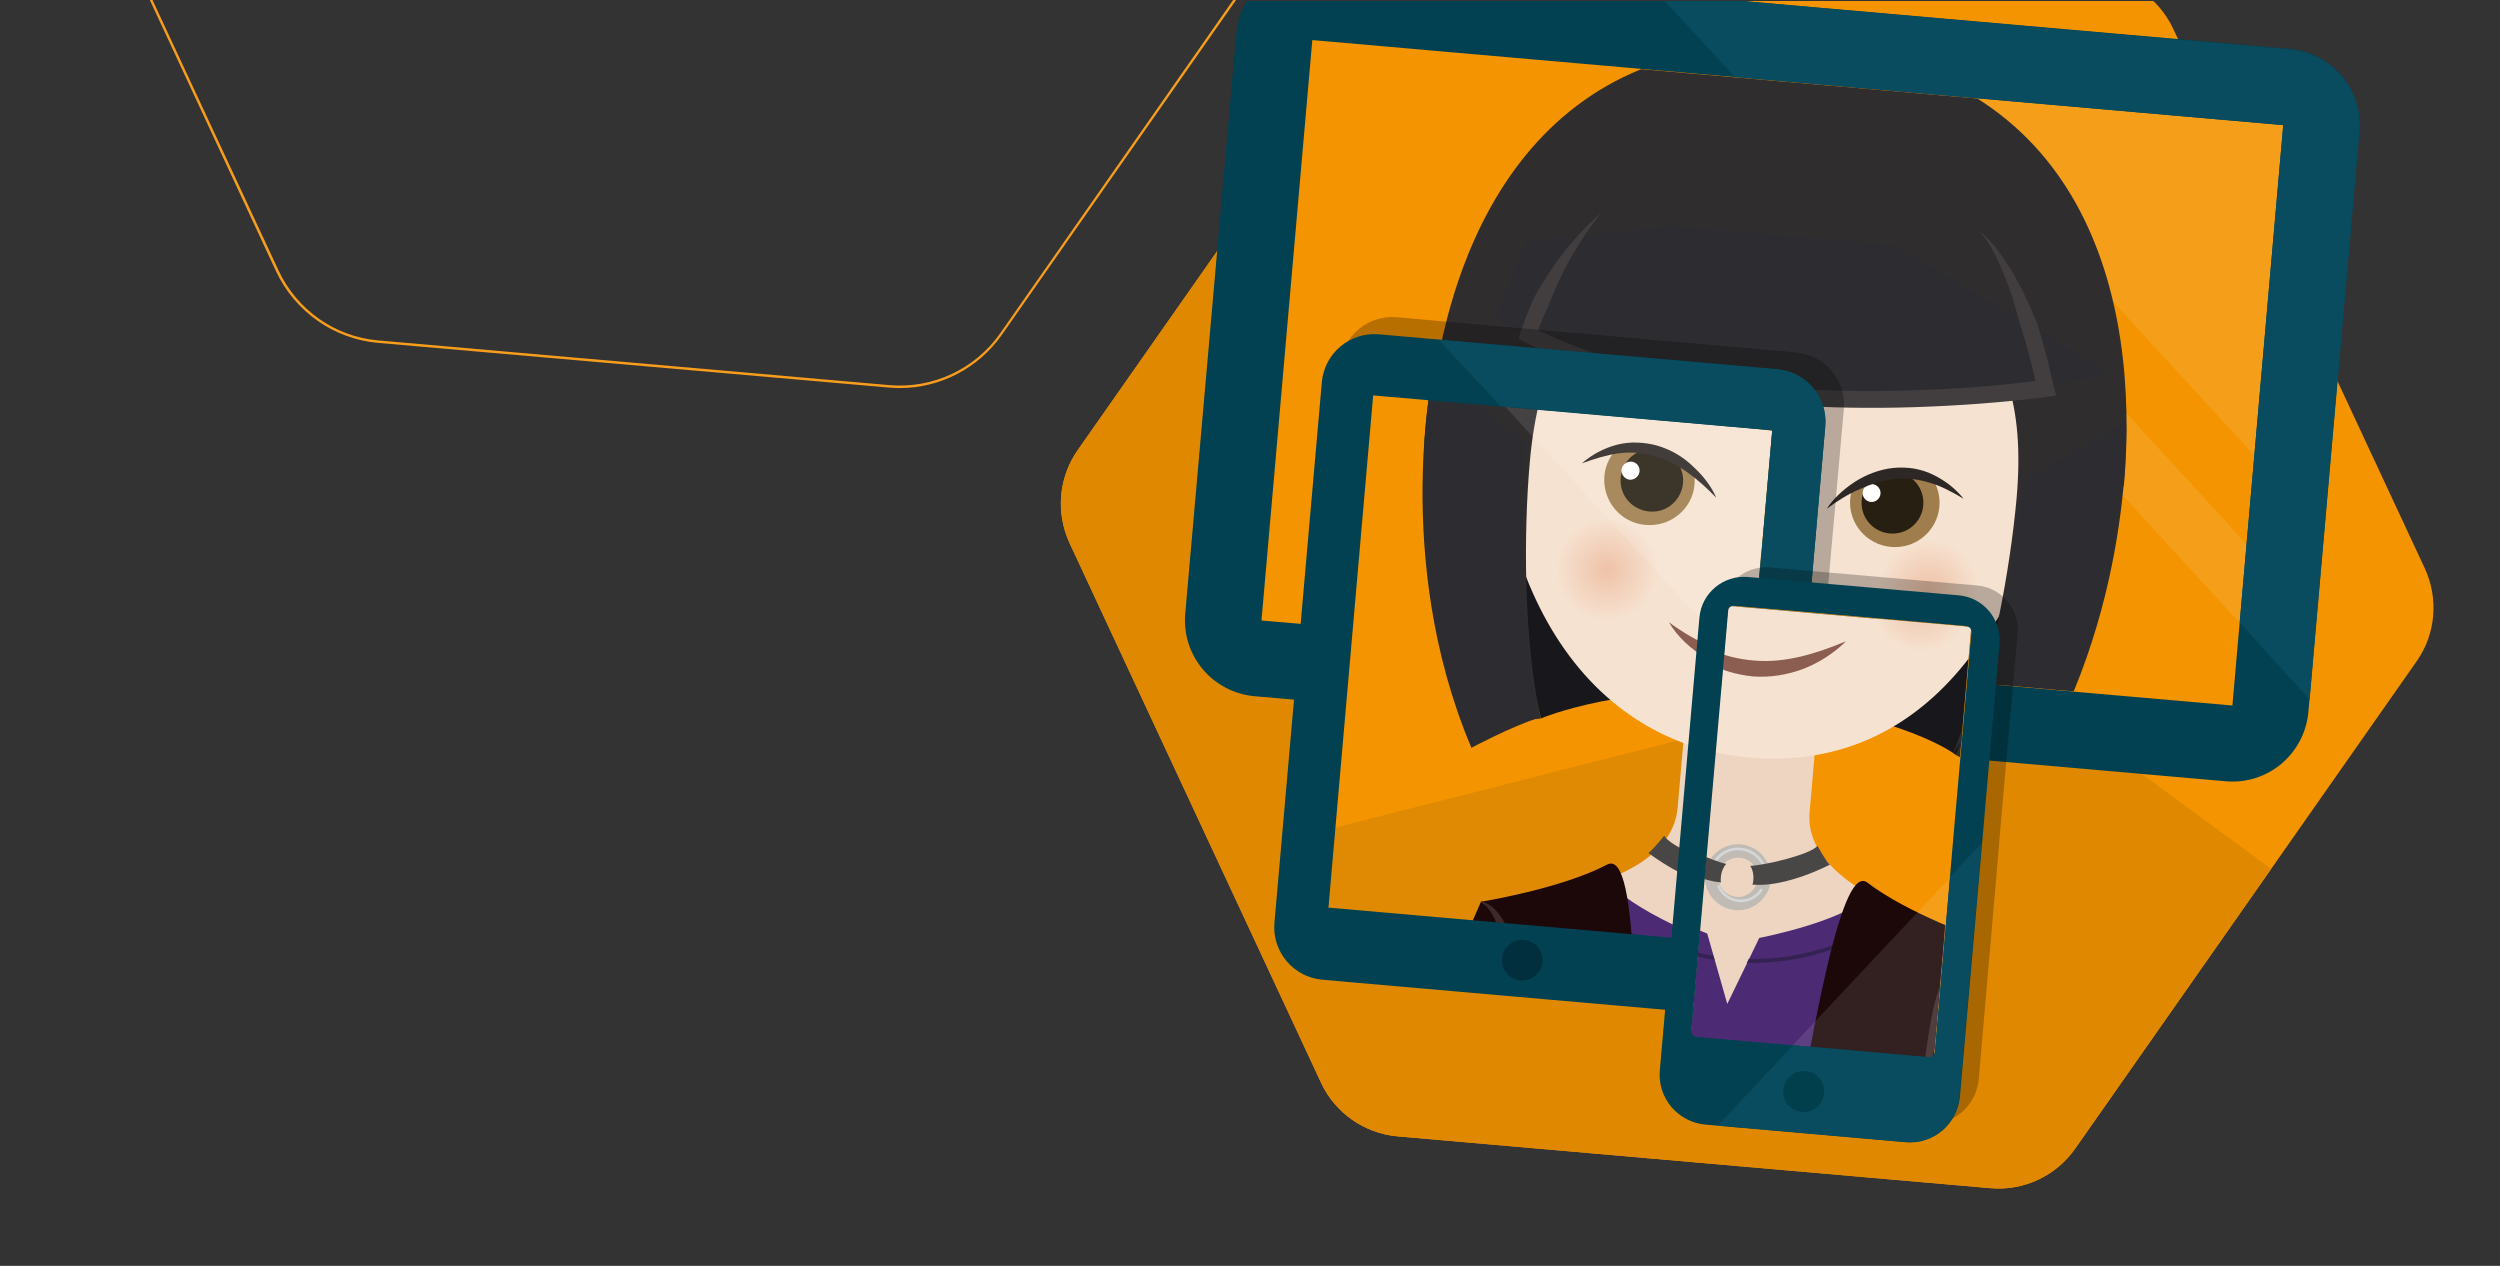 <svg xmlns="http://www.w3.org/2000/svg" xmlns:xlink="http://www.w3.org/1999/xlink" xml:space="preserve" id="Layer_1" x="0" y="0" style="enable-background:new 0 0 1023 518" version="1.1" viewBox="0 0 1023 518"><rect x="0" y="0" width="1023" height="518" fill="#333333" stroke="none"/><style>.st2{fill:#f49400}.st4{opacity:.1;fill:#fff;enable-background:new}.st5{fill:#014151}.st6{fill:#094c5f}.st13{fill:#342253}.st21{fill:#1d0809}.st22{fill:#3d2929}.st26{fill:#c0bbb5}.st33{fill:#8b5e51}.st34{fill:#a07d4c}.st35{fill:#271f12}.st36{fill:#fff}.st37{fill:#f6e2d0}.st38{fill:#2d2825}.st39{opacity:.25;enable-background:new}</style><defs><path id="SVGID_1_" d="M0 .4h1023V518H0z"/></defs><clipPath id="SVGID_00000015315740643977000560000012300793184486310811_"><use xlink:href="#SVGID_1_" style="overflow:visible"/></clipPath><g style="clip-path:url(#SVGID_00000015315740643977000560000012300793184486310811_)"><path d="m504.6 0-95.4 136.5C399 151 381.7 159.1 364 157.6l-209.2-18.3c-17.7-1.5-33.3-12.5-40.8-28.6L62.4 0h-1.1L113 111.1c7.7 16.4 23.6 27.6 41.6 29.2l209.2 18.3c1.5.1 2.9.2 4.4.2 16.5 0 32.1-8.1 41.7-21.7L505.8 0h-1.2z" style="fill:#f99d1c"/><path d="M858-10.2 615.4-31.4c-13.6-1.2-26.8 5-34.6 16.1L441 184.2c-7.8 11.1-9.1 25.6-3.3 38.1l102.9 220.8c5.7 12.3 17.7 20.7 31.3 21.9l242.6 21.2c13.6 1.2 26.8-5 34.6-16.1l139.8-199.5c7.8-11.1 9.1-25.6 3.3-38.1L889.3 11.8C883.5-.6 871.5-9 858-10.2z" class="st2"/><defs><path id="SVGID_00000171690547722962371930000016086258420885845153_" d="M858-10.2 615.4-31.4c-13.6-1.2-26.8 5-34.6 16.1L441 184.2c-7.8 11.1-9.1 25.6-3.3 38.1l102.9 220.8c5.7 12.3 17.7 20.7 31.3 21.9l242.6 21.2c13.6 1.2 26.8-5 34.6-16.1l139.8-199.5c7.8-11.1 9.1-25.6 3.3-38.1L889.3 11.8C883.5-.6 871.5-9 858-10.2z"/></defs><clipPath id="SVGID_00000075146229859569701340000007843327007439590540_"><use xlink:href="#SVGID_00000171690547722962371930000016086258420885845153_" style="overflow:visible"/></clipPath><path d="m861.9 474.5 67.4-119-400.5-294-94.7 111.7c-10.6 15-6.8 44.8.9 61.4l98.1 217.8c7.7 16.6 29.5 23.7 47.8 25.4l231.6 20.3c18.3 1.4 39-8.6 49.4-23.6z" style="clip-path:url(#SVGID_00000075146229859569701340000007843327007439590540_);fill:#e08900"/><path d="m499.516 273.112 23.658-270.07 433.547 37.98-23.66 270.07z" class="st2"/><path d="m933.5 198.4 6.4-153.5-165.8-20zM736.6 23.7l23-.6-27.5-3.3-30.7.9 229 249.3 1.5-33.6z" class="st4"/><path d="m934.3 51.2-20.8 237.5-397.3-34.8L537 16.4l397.3 34.8M937 20 539.7-14.8c-17.2-1.5-32.3 11.2-33.8 28.5L485 251.1c-1.5 17.2 11.2 32.3 28.5 33.8l397.3 34.8c17.2 1.5 32.3-11.2 33.8-28.5l20.8-237.5c1.6-17-11.1-32.2-28.4-33.7zM774.7 381.4s-40.2-20.6-36.8-59.8l-54.4-4.8c-3.5 39.3-46.7 52.6-46.7 52.6l-1.3 14.6 138 12.2 1.2-14.8z" class="st5"/><path d="m709.9 31.5 224.4 19.7-17.8 203.5 28.6 31.6L965.5 54c1.5-17.2-11.2-32.3-28.5-33.8L678.4-2.6l31.5 34.1zM634.426 383.469l1.187-13.549 139.468 12.218-1.187 13.548z" class="st6"/><defs><path id="SVGID_00000076563274124624380040000005608109175964686006_" d="M606-47.2h238.3V352H606z" transform="matrix(.087 -.996 .996 .087 510.05 861.536)"/></defs><clipPath id="SVGID_00000158741988833938859660000017928152548908399033_"><use xlink:href="#SVGID_00000076563274124624380040000005608109175964686006_" style="overflow:visible"/></clipPath><path d="M718.3 281.1c-50.7-6.1-86.8 9.2-86.8 9.2l-13-53.3-2.2-31.9L835 245.8l-31.2 59.8c.1-.2-20.6-16.6-85.5-24.5z" style="clip-path:url(#SVGID_00000158741988833938859660000017928152548908399033_);fill:#18181c"/><defs><path id="SVGID_00000132808426991085911710000002470180579565407628_" d="M606-47.2h238.3V352H606z" transform="matrix(.087 -.996 .996 .087 510.05 861.536)"/></defs><clipPath id="SVGID_00000121239462923569317230000004509161244783168911_"><use xlink:href="#SVGID_00000132808426991085911710000002470180579565407628_" style="overflow:visible"/></clipPath><path d="M805.9 387.3s-1.4-3.9-24.8-14.4c-23.4-10.6-40.2-23.7-38.6-41.7 1.6-18.1 4.1-47.5 4.1-47.5l-55.5-4.9s-2.5 29.5-4.1 47.5c-1.6 18.1-20.5 28.1-45.3 34.4-24.9 6.3-26.9 9.9-26.9 9.9l13.3 70.1 152.7 13.4 67 82.9-41.9-149.7z" style="clip-path:url(#SVGID_00000121239462923569317230000004509161244783168911_);fill:#eed5c1"/><defs><path id="SVGID_00000147187242267231991200000004701256467413573289_" d="M606-47.2h238.3V352H606z" transform="matrix(.087 -.996 .996 .087 510.05 861.536)"/></defs><clipPath id="SVGID_00000148639466791872513560000000986974654746241450_"><use xlink:href="#SVGID_00000147187242267231991200000004701256467413573289_" style="overflow:visible"/></clipPath><path d="M846.7 156.4c-7.7 88-53.2 156.8-129.1 150.1s-111.7-83.3-104-171.3S665.5 42 741.5 48.6c75.8 6.7 112.9 19.8 105.2 107.8z" style="clip-path:url(#SVGID_00000148639466791872513560000000986974654746241450_);fill:#f6e2d0"/><defs><path id="SVGID_00000035489062135000469710000018241310075940865713_" d="M606-47.2h238.3V352H606z" transform="matrix(.087 -.996 .996 .087 510.05 861.536)"/></defs><clipPath id="SVGID_00000144319051175877902530000013579154028617664396_"><use xlink:href="#SVGID_00000035489062135000469710000018241310075940865713_" style="overflow:visible"/></clipPath><defs><path id="SVGID_00000145774593648157393760000011652473908822919070_" d="M606-47.2h238.3V352H606z" transform="matrix(.087 -.996 .996 .087 510.05 861.536)"/></defs><clipPath id="SVGID_00000018952879833153751430000016422351952792024508_"><use xlink:href="#SVGID_00000145774593648157393760000011652473908822919070_" style="overflow:visible"/></clipPath><path d="M807.5 385.4c-9-6.1-38.8-23-38.8-23-7.2 12-47.2 19.8-47.2 19.8l-13.4 27.6-8.4-29.5s-38.2-14.6-43.1-27.7c0 0-32.2 11.4-42.3 15.9-6.3 2.8-51 101.8-51 101.8l31.9 23 31.5-52.8 8.8 77.8 58.2 5.1 2.6.2h.3l1.3.1 1.3.1h.3l2.6.2 58.2 5.1 22.1-75.1 21.9 57.4 35.4-17.2c.5.4-26.3-104.9-32.2-108.8z" style="clip-path:url(#SVGID_00000018952879833153751430000016422351952792024508_);fill:#4d2b74"/><defs><path id="SVGID_00000173147714931249515350000009520201696023815351_" d="M606-47.2h238.3V352H606z" transform="matrix(.087 -.996 .996 .087 510.05 861.536)"/></defs><clipPath id="SVGID_00000098197810720655395830000005905592707257306263_"><use xlink:href="#SVGID_00000173147714931249515350000009520201696023815351_" style="overflow:visible"/></clipPath><g style="clip-path:url(#SVGID_00000098197810720655395830000005905592707257306263_)"><path d="m702.7 391.3-.5-1.8c-24-4-44.6-16-57.9-32.6-.6.2-1.1.4-1.6.6 13.8 17.3 35.1 29.9 60 33.8zM781.4 369.7c-.6-.3-1-.6-1.5-.8-15.9 14-38.3 22.3-62.6 22.1l-.8 1.6c25.3.4 48.4-8.3 64.9-22.9z" class="st13"/></g><defs><path id="SVGID_00000116937512073182209970000017847104279587625136_" d="M606-47.2h238.3V352H606z" transform="matrix(.087 -.996 .996 .087 510.05 861.536)"/></defs><clipPath id="SVGID_00000120520868093166917360000006653309451769291150_"><use xlink:href="#SVGID_00000116937512073182209970000017847104279587625136_" style="overflow:visible"/></clipPath><radialGradient id="SVGID_00000008145730804830549560000010340042183478436504_" cx="800.342" cy="80.225" r="20.678" gradientTransform="matrix(.996 .087 .087 -.996 -14.903 251.873)" gradientUnits="userSpaceOnUse"><stop offset="0" style="stop-color:#efc2a8"/><stop offset="1" style="stop-color:#f6e2d0"/></radialGradient><path d="M810 243.6c-1 11.3-11 19.8-22.4 18.8-11.3-1-19.8-11-18.8-22.4s11-19.8 22.4-18.8c11.3 1 19.7 11.1 18.8 22.4z" style="clip-path:url(#SVGID_00000120520868093166917360000006653309451769291150_);fill:url(#SVGID_00000008145730804830549560000010340042183478436504_)"/><defs><path id="SVGID_00000049191226717623459740000013702759101926822334_" d="M606-47.2h238.3V352H606z" transform="matrix(.087 -.996 .996 .087 510.05 861.536)"/></defs><clipPath id="SVGID_00000085214226227475328310000012426415480302148542_"><use xlink:href="#SVGID_00000049191226717623459740000013702759101926822334_" style="overflow:visible"/></clipPath><radialGradient id="SVGID_00000106106796585718931800000001607779893629288127_" cx="668.443" cy="80.214" r="20.7" gradientTransform="matrix(.996 .087 .087 -.996 -14.903 251.873)" gradientUnits="userSpaceOnUse"><stop offset="0" style="stop-color:#efc2a8"/><stop offset="1" style="stop-color:#f6e2d0"/></radialGradient><path d="M678.6 232.1c-1 11.3-11 19.8-22.4 18.8-11.3-1-19.8-11-18.8-22.4s11-19.8 22.4-18.8 19.9 11 18.8 22.4z" style="clip-path:url(#SVGID_00000085214226227475328310000012426415480302148542_);fill:url(#SVGID_00000106106796585718931800000001607779893629288127_)"/><defs><path id="SVGID_00000174579797758702874180000013473870332144729477_" d="M606-47.2h238.3V352H606z" transform="matrix(.087 -.996 .996 .087 510.05 861.536)"/></defs><clipPath id="SVGID_00000042728093001469561820000001147331149084167301_"><use xlink:href="#SVGID_00000174579797758702874180000013473870332144729477_" style="overflow:visible"/></clipPath><path d="M869.1 198.6c6.9-78.4-16.9-169.7-127.5-179.3S591.7 95.4 584.8 173.7c-3.9 44.6 12.9 122.6 46.8 116.8-7.2-31.9-7-76.1-4.5-104 6.9-78.4 51.8-82 106.6-77.2s98.4 16.2 91.5 94.5c-2.5 27.7-10 71.4-22.5 101.6" style="clip-path:url(#SVGID_00000042728093001469561820000001147331149084167301_);fill:#302d2e"/><defs><path id="SVGID_00000104690524168499545920000011412124228698436531_" d="M606-47.2h238.3V352H606z" transform="matrix(.087 -.996 .996 .087 510.05 861.536)"/></defs><clipPath id="SVGID_00000097478433488065312320000007555051414529996937_"><use xlink:href="#SVGID_00000104690524168499545920000011412124228698436531_" style="overflow:visible"/></clipPath><path d="M611.8 130.5s42.1 27.2 115.2 33.6 136.5-11.6 136.5-11.6l-88.2-52.2-91-8-60.3 6.6" style="clip-path:url(#SVGID_00000097478433488065312320000007555051414529996937_);fill:#2d2d31"/><defs><path id="SVGID_00000006669264677283652320000012953904575029830322_" d="M606-47.2h238.3V352H606z" transform="matrix(.087 -.996 .996 .087 510.05 861.536)"/></defs><clipPath id="SVGID_00000177467924946108616930000018303098056861173406_"><use xlink:href="#SVGID_00000006669264677283652320000012953904575029830322_" style="overflow:visible"/></clipPath><path d="M588.2 147.5s-17.4 77.8 15.2 154.7c0 0 16.1-8.6 26.9-12 0 0-9.5-52.5-4.3-110.8l-37.8-31.9z" style="clip-path:url(#SVGID_00000177467924946108616930000018303098056861173406_);fill:#2d2d31"/><defs><path id="SVGID_00000122705695870947337760000013221406371964743567_" d="M606-47.2h238.3V352H606z" transform="matrix(.087 -.996 .996 .087 510.05 861.536)"/></defs><clipPath id="SVGID_00000067194778715402462750000004324097375189691825_"><use xlink:href="#SVGID_00000122705695870947337760000013221406371964743567_" style="overflow:visible"/></clipPath><path d="M870 172.2s3.6 79.6-41.8 149.7c0 0-14.4-11.2-24.4-16.4 0 0 18.5-49.9 23.6-108.4l42.6-24.9z" style="clip-path:url(#SVGID_00000067194778715402462750000004324097375189691825_);fill:#2d2d31"/><defs><path id="SVGID_00000170993185529691111120000007653972136350003130_" d="M606-47.2h238.3V352H606z" transform="matrix(.087 -.996 .996 .087 510.05 861.536)"/></defs><clipPath id="SVGID_00000005247525344445730440000010720377524175278012_"><use xlink:href="#SVGID_00000170993185529691111120000007653972136350003130_" style="overflow:visible"/></clipPath><g style="clip-path:url(#SVGID_00000005247525344445730440000010720377524175278012_)"><path d="M669.1 521.3c2.5-122 .6-177.7-10.7-171.8-18.7 9.8-51.1 15.1-51.1 15.1l-63.1 145.8 43.4 3.8 29.5-54.8 7 58 45 3.9z" class="st21"/><path d="M616.7 459.3c.8-8.2 1.5-16.4 1.8-24.6.4-8.2.6-16.4.3-24.6-.2-4.1-.4-8.2-.8-12.2-.5-4.1-.8-8-1.5-12.1-.3-2-.7-4-1-5.8-.5-2-.9-3.9-1.6-5.7-1.3-3.7-3.2-7.3-6.6-9.5l.2-.4c2.1.6 4 1.8 5.5 3.4s2.8 3.4 3.8 5.3c2.1 3.9 3.3 8 4.2 12.1 1.8 8.3 1.6 16.7 1.5 25-.2 8.3-.8 16.6-1.7 24.8-.9 8.2-2.1 16.4-3.6 24.5l-.5-.2z" class="st22"/></g><defs><path id="SVGID_00000170251571234859433490000014669271489890192014_" d="M606-47.2h238.3V352H606z" transform="matrix(.087 -.996 .996 .087 510.05 861.536)"/></defs><clipPath id="SVGID_00000049223778058945660310000009021178215413472681_"><use xlink:href="#SVGID_00000170251571234859433490000014669271489890192014_" style="overflow:visible"/></clipPath><g style="clip-path:url(#SVGID_00000049223778058945660310000009021178215413472681_)"><path d="M726.4 526.3c18.8-120.6 30.3-175.1 40.5-167.3 16.7 12.9 47.6 23.7 47.6 23.7l36.8 154.6-43.4-3.8-19.5-59.2-17 55.9-45-3.9z" class="st21"/><path d="M788.8 474.4c.7-8.2 1.4-16.4 2.5-24.5 1-8.1 2.3-16.3 4-24.3.8-4 1.8-8 2.9-11.9 1.1-3.9 2.3-7.7 3.6-11.6.7-1.9 1.3-3.8 2.1-5.6.8-1.8 1.6-3.6 2.5-5.4 2-3.4 4.3-6.6 8.2-8.2l-.1-.5c-2.1.2-4.2 1.1-6 2.4s-3.4 2.8-4.6 4.5c-2.7 3.4-4.6 7.3-6.2 11.1-3.2 7.8-4.5 16.2-5.8 24.3-1.3 8.2-2.1 16.4-2.6 24.7-.5 8.2-.8 16.5-.8 24.8l.3.2z" class="st22"/></g><defs><path id="SVGID_00000059272708361146566110000015063190871334727572_" d="M606-47.2h238.3V352H606z" transform="matrix(.087 -.996 .996 .087 510.05 861.536)"/></defs><clipPath id="SVGID_00000102509971742525903110000011430896817694149271_"><use xlink:href="#SVGID_00000059272708361146566110000015063190871334727572_" style="overflow:visible"/></clipPath><defs><path id="SVGID_00000139289655796227421140000011261487896031481508_" d="M606-47.2h238.3V352H606z" transform="matrix(.087 -.996 .996 .087 510.05 861.536)"/></defs><clipPath id="SVGID_00000013183119671227528240000004585251165759727018_"><use xlink:href="#SVGID_00000139289655796227421140000011261487896031481508_" style="overflow:visible"/></clipPath><path d="M711.4 370.5c-7.5-.7-13.2-7.4-12.5-15 .7-7.5 7.4-13.2 15-12.5 7.5.7 13.2 7.4 12.5 15s-7.4 13.2-15 12.5zm1.9-21.9c-4.5-.4-8.6 2.9-9 7.5-.4 4.5 2.9 8.6 7.5 9 4.5.4 8.6-2.9 9-7.5.4-4.7-2.9-8.6-7.5-9z" class="st26" style="clip-path:url(#SVGID_00000013183119671227528240000004585251165759727018_)"/><defs><path id="SVGID_00000090276525484163531860000010923031696310408888_" d="M606-47.2h238.3V352H606z" transform="matrix(.087 -.996 .996 .087 510.05 861.536)"/></defs><clipPath id="SVGID_00000159452908149721731740000003589384482664690076_"><use xlink:href="#SVGID_00000090276525484163531860000010923031696310408888_" style="overflow:visible"/></clipPath><path d="M701 355.6c.6-6.4 6.2-11.1 12.6-10.6s11.1 6.2 10.6 12.6" style="clip-path:url(#SVGID_00000159452908149721731740000003589384482664690076_);fill:none;stroke:#d5d7d8;stroke-width:1.085;stroke-miterlimit:10"/><defs><path id="SVGID_00000139288889777565053140000008571271050788494473_" d="M606-47.2h238.3V352H606z" transform="matrix(.087 -.996 .996 .087 510.05 861.536)"/></defs><clipPath id="SVGID_00000032649054177634212770000007767082986601435049_"><use xlink:href="#SVGID_00000139288889777565053140000008571271050788494473_" style="overflow:visible"/></clipPath><path d="M722.3 362.1c-2 3-5.6 4.9-9.4 4.5-3.9-.4-7.1-2.8-8.5-6.1" style="clip-path:url(#SVGID_00000032649054177634212770000007767082986601435049_);fill:none;stroke:#d5d7d8;stroke-width:1.085;stroke-linecap:round;stroke-miterlimit:10"/><defs><path id="SVGID_00000057143605158406062860000003469275853094349234_" d="M606-47.2h238.3V352H606z" transform="matrix(.087 -.996 .996 .087 510.05 861.536)"/></defs><clipPath id="SVGID_00000147923218889865164830000014200596641306519175_"><use xlink:href="#SVGID_00000057143605158406062860000003469275853094349234_" style="overflow:visible"/></clipPath><path d="M707.7 351c-5.4-1-24.1-9.1-26.3-13.2 0 0-5 6.2-6.5 7 0 0 16.2 12.6 30.4 13.9.1 0-.4-4.5 2.4-7.7z" style="clip-path:url(#SVGID_00000147923218889865164830000014200596641306519175_);fill:#494746"/><defs><path id="SVGID_00000121971631643472393830000012414970055723118486_" d="M606-47.2h238.3V352H606z" transform="matrix(.087 -.996 .996 .087 510.05 861.536)"/></defs><clipPath id="SVGID_00000072984487109308383920000001368391910929660842_"><use xlink:href="#SVGID_00000121971631643472393830000012414970055723118486_" style="overflow:visible"/></clipPath><path d="M717.8 352c5.6-.1 25.4-4.8 28.2-8.4 0 0 3.9 7 5.2 7.9 0 0-18.2 9.6-32.4 8.3 0 0 1.2-4.3-1-7.8z" style="clip-path:url(#SVGID_00000072984487109308383920000001368391910929660842_);fill:#494746"/><defs><path id="SVGID_00000121273362888909707190000004548241267434984872_" d="M606-47.2h238.3V352H606z" transform="matrix(.087 -.996 .996 .087 510.05 861.536)"/></defs><clipPath id="SVGID_00000180356302496876410160000011999291660346981539_"><use xlink:href="#SVGID_00000121273362888909707190000004548241267434984872_" style="overflow:visible"/></clipPath><path d="m840.3 157.8-2-8.7c-.8-2.9-1.5-5.7-2.3-8.6l-1.2-4.2c-.4-1.4-.8-2.9-1.3-4.2-.6-1.4-1.1-2.8-1.7-4.1-.6-1.4-1.2-2.7-1.8-4.1-2.5-5.5-5.3-10.7-8.5-15.7-1.6-2.5-3.3-4.9-5.2-7.3-1.9-2.3-3.9-4.5-6.2-6.3 3.9 4.4 6.4 9.7 8.8 15 2.3 5.4 4.3 10.7 5.8 16.3.9 2.7 1.5 5.6 2.4 8.4.8 2.7 1.8 5.5 2.5 8.3l2.2 8.4 1.1 4.9c-16.4 2.1-33.2 3.3-49.8 3.8-17.9.6-35.7.3-53.5-.9-8.9-.7-17.8-1.6-26.6-2.8-8.9-1.3-17.6-2.8-26.2-4.7-8.7-2-17.2-4.2-25.6-7.2-7.4-2.6-14.7-5.6-21.8-9 .5-1.3.9-2.6 1.5-3.9.5-1.1.9-2.2 1.4-3.3.5-1 1-2.2 1.5-3.2 1.7-4.5 3.7-8.9 5.8-13.2 1-2.2 2.3-4.3 3.4-6.4 1.2-2.1 2.5-4.2 3.8-6.2 2.5-4.1 5.5-8.1 8.5-12-3.6 3.3-7.3 6.7-10.5 10.5-1.7 1.9-3.2 3.8-4.8 5.7-1.5 2-3 4-4.4 6-2.8 4.1-5.5 8.4-7.9 12.8-1.1 2.3-2 4.6-2.9 6.9-.9 2.4-1.8 4.6-2.6 7.2l-.8 2.7 2.5 1.3c8.2 4.1 16.7 7.5 25.4 10.6 8.7 2.9 17.4 5.3 26.3 7.4 8.9 2 17.8 3.6 26.8 4.8s18 2.2 27 2.8c18.1 1.3 36.2 1.6 54.3 1s36-1.9 54.1-4.2l3.6-.5-1.1-4.1z" style="clip-path:url(#SVGID_00000180356302496876410160000011999291660346981539_);fill:#423d3f"/><defs><path id="SVGID_00000093895107874708891430000015093179717226722689_" d="M606-47.2h238.3V352H606z" transform="matrix(.087 -.996 .996 .087 510.05 861.536)"/></defs><clipPath id="SVGID_00000006700911622554405540000014843081668874863253_"><use xlink:href="#SVGID_00000093895107874708891430000015093179717226722689_" style="overflow:visible"/></clipPath><g style="clip-path:url(#SVGID_00000006700911622554405540000014843081668874863253_)"><path d="M683 254.4c11.1 8.1 23.4 13.7 36.2 14.6 12.8 1.1 25.6-2.7 38.5-8.1-5 4.9-10.9 8.8-17.6 11.4-6.7 2.6-14 3.8-21.3 3.3-7.3-.7-14.4-2.9-20.5-6.6-6.2-3.6-11.6-8.4-15.3-14.6z" class="st33"/><path d="M693.5 198.6c-.8 10-9.8 17.3-19.8 16.5-10.1-.8-17.5-9.7-16.7-19.7s9.8-17.3 19.8-16.5c10.1.9 17.6 9.8 16.7 19.7z" class="st34"/><path d="M688.8 198.2c-.6 7-6.8 12.1-13.7 11.5s-12.1-6.8-11.5-13.7c.6-7 6.8-12.1 13.7-11.5 7 .6 12.1 6.7 11.5 13.7z" class="st35"/><path d="M671.2 193.5c-.2 2-2 3.5-4 3.3s-3.5-2-3.3-4 2-3.5 4-3.3c2 .1 3.5 1.9 3.3 4z" class="st36"/><path d="M704.3 206.9S690.4 184 667.5 185s-26.6 11.6-26.6 11.6l3.8-31.9 15 2.5 56.6 17.5-12 22.2z" class="st37"/><path d="M702.3 204.2c-3.7-3.9-7.5-7.4-11.7-10.3-4.1-2.9-8.6-5.3-13.3-6.6-2.4-.7-4.8-1.1-7.2-1.3-2.5-.2-4.9-.1-7.4.2-5 .7-9.9 2.2-14.9 4.1 4-3.6 8.9-6.1 14.1-7.5 2.7-.7 5.5-1 8.2-1 2.7.1 5.6.5 8.3 1.3 5.4 1.5 10.2 4.5 14.2 8.2 4.2 3.6 7.6 8 9.7 12.9z" class="st38"/><path d="M757.1 204.1c-.8 10 6.6 18.8 16.7 19.7 10.1.9 18.9-6.5 19.8-16.5s-6.6-18.8-16.7-19.7c-10-.7-18.9 6.6-19.8 16.5z" class="st34"/><path d="M761.8 204.6c-.6 7 4.5 13.1 11.5 13.7 7 .6 13.1-4.5 13.7-11.5s-4.5-13.1-11.5-13.7c-7-.6-13.1 4.5-13.7 11.5z" class="st35"/><path d="M762.2 201.4c-.2 2 1.3 3.8 3.3 4s3.8-1.3 4-3.3-1.3-3.8-3.3-4-3.8 1.3-4 3.3z" class="st36"/><path d="M745.2 210.4s17.6-20.1 40.1-15.1 24.1 16 24.1 16l1.9-32.1-15.2-.2-58.8 7.4 7.9 24z" class="st37"/><path d="M747.5 208.2c2.9-4.4 7-8.1 11.6-11.1 4.6-2.9 9.9-5 15.5-5.6 2.7-.3 5.7-.2 8.4.2 2.8.5 5.5 1.3 7.9 2.5 5 2.4 9.3 5.7 12.6 9.9-4.5-2.7-9.1-5.2-13.9-6.6-2.4-.7-4.8-1.2-7.3-1.5-2.5-.2-4.9-.3-7.4.1-4.9.5-9.7 2.1-14.2 4.2-4.5 1.9-8.9 4.7-13.2 7.9z" class="st38"/></g><path d="M754.5 167.4c.3-3.2-.2-6.3-1.2-9.1-.4-.9-.7-1.7-1.1-2.5-.8-1.4-1.6-2.7-2.6-4-.2-.3-.5-.5-.7-.8-.9-1-2-1.9-3.1-2.7-1.7-1.2-3.6-2.2-5.6-2.9-.7-.3-1.3-.5-2.1-.6-1-.3-2.2-.4-4.5-.7l-138.8-12.2-23.2-2.1c-11.8-1-22.2 7.7-23.3 19.5l-19.4 221.3c-1 11.8 7.7 22.2 19.5 23.3l163.2 14.3c11.8 1 22.2-7.7 23.3-19.5l8.5-96.7 11.1-124.6z" class="st39"/><path d="M531.466 388.416 552.42 149.23l182.404 15.979-20.953 239.187z" class="st2"/><path d="M535.6 341.4 725.9 293l-8.3 116.6-186.1-21.1z" style="fill:#e08a04"/><defs><path id="SVGID_00000086654722046733975850000016169955630569120384_" d="m704.5 405.9-169.1-22.6 20-228.4 169.8 21.4z"/></defs><clipPath id="SVGID_00000085935751133452096680000010201894482433114256_"><use xlink:href="#SVGID_00000086654722046733975850000016169955630569120384_" style="overflow:visible"/></clipPath><path d="M718.2 284.7c-51.3-6.1-87.7 9.3-87.7 9.3l-13.1-53.9-2.2-32.3 220.9 41.1-31.5 60.3c.1 0-20.8-16.7-86.4-24.5z" style="clip-path:url(#SVGID_00000085935751133452096680000010201894482433114256_);fill:#18181c"/><defs><path id="SVGID_00000143617890786355447450000000473609468815560894_" d="m704.5 405.9-169.1-22.6 20-228.4 169.8 21.4z"/></defs><clipPath id="SVGID_00000061447537616450306430000006265546737252669323_"><use xlink:href="#SVGID_00000143617890786355447450000000473609468815560894_" style="overflow:visible"/></clipPath><path d="M806.7 391.9s-1.4-3.9-25-14.5c-23.7-10.6-40.7-23.9-39.1-42.1 1.6-18.3 4.2-48 4.2-48l-56.1-4.9s-2.6 29.8-4.2 48c-1.6 18.3-20.6 28.4-45.8 34.8s-27.1 10-27.1 10L627 446l154.2 13.5 67.8 83.8-42.3-151.4z" style="clip-path:url(#SVGID_00000061447537616450306430000006265546737252669323_);fill:#eed5c1"/><defs><path id="SVGID_00000104668009749690111200000013182972160509727920_" d="m704.5 405.9-169.1-22.6 20-228.4 169.8 21.4z"/></defs><clipPath id="SVGID_00000031193550214113841250000018248253756726243993_"><use xlink:href="#SVGID_00000104668009749690111200000013182972160509727920_" style="overflow:visible"/></clipPath><path d="M847.9 158.8c-7.8 89-53.7 158.3-130.4 151.6-76.7-6.7-112.8-84.1-105.1-173 7.8-89 52.5-94.1 129.2-87.5 76.7 6.7 114.1 19.9 106.3 108.9z" style="clip-path:url(#SVGID_00000031193550214113841250000018248253756726243993_);fill:#f6e2d0"/><defs><path id="SVGID_00000013174061476285036680000013223858112607353255_" d="m704.5 405.9-169.1-22.6 20-228.4 169.8 21.4z"/></defs><clipPath id="SVGID_00000087386766887720197420000013367942940309079223_"><use xlink:href="#SVGID_00000013174061476285036680000013223858112607353255_" style="overflow:visible"/></clipPath><defs><path id="SVGID_00000009557178264774013760000004451363461485645970_" d="m704.5 405.9-169.1-22.6 20-228.4 169.8 21.4z"/></defs><clipPath id="SVGID_00000183947673224748587840000008635600884518377390_"><use xlink:href="#SVGID_00000009557178264774013760000004451363461485645970_" style="overflow:visible"/></clipPath><path d="M808.4 390c-9.1-6.2-39.3-23.3-39.3-23.3-7.2 12.1-47.7 20-47.7 20l-13.6 27.9-8.5-29.8s-38.5-14.8-43.5-28c0 0-32.6 11.5-42.7 16.1-6.4 2.8-51.6 102.8-51.6 102.8l32.3 23.3 31.9-53.2 8.9 78.6 58.8 5.2 2.6.2h.3l1.3.1 1.3.1h.3l2.6.2 58.8 5.2 22.4-75.9 22.1 58 35.9-17.2c.3-.1-26.8-106.4-32.6-110.3z" style="clip-path:url(#SVGID_00000183947673224748587840000008635600884518377390_);fill:#4d2b74"/><defs><path id="SVGID_00000165212496268368035620000013168737596393510044_" d="m704.5 405.9-169.1-22.6 20-228.4 169.8 21.4z"/></defs><clipPath id="SVGID_00000007415732402810294230000001986972882324936579_"><use xlink:href="#SVGID_00000165212496268368035620000013168737596393510044_" style="overflow:visible"/></clipPath><g style="clip-path:url(#SVGID_00000007415732402810294230000001986972882324936579_)"><path d="m702.6 395.9-.5-1.8c-24.3-4-45-16.2-58.4-32.9-.6.2-1.1.4-1.7.6 13.7 17.5 35.3 30.2 60.6 34.1zM782 374.1c-.6-.3-1-.6-1.5-.8-16.1 14.1-38.6 22.6-63.2 22.2l-.8 1.7c25.4.5 48.8-8.3 65.5-23.1z" class="st13"/></g><defs><path id="SVGID_00000028290127037974090780000007707559604914590654_" d="m704.5 405.9-169.1-22.6 20-228.4 169.8 21.4z"/></defs><clipPath id="SVGID_00000068673588581939177950000016646797051149890207_"><use xlink:href="#SVGID_00000028290127037974090780000007707559604914590654_" style="overflow:visible"/></clipPath><radialGradient id="SVGID_00000006683847406713830400000003210641830933768882_" cx="801.508" cy="77.14" r="20.885" gradientTransform="matrix(.997 .087 .087 -.996 -15.515 251.82)" gradientUnits="userSpaceOnUse"><stop offset="0" style="stop-color:#efc2a8"/><stop offset="1" style="stop-color:#f6e2d0"/></radialGradient><path d="M810.8 246.8c-1 11.5-11.1 20-22.6 18.9s-20-11.1-19-22.6 11.1-20 22.6-18.9c11.5.9 20 11.1 19 22.6z" style="clip-path:url(#SVGID_00000068673588581939177950000016646797051149890207_);fill:url(#SVGID_00000006683847406713830400000003210641830933768882_)"/><defs><path id="SVGID_00000023966371445030243630000016108234107654961572_" d="m704.5 405.9-169.1-22.6 20-228.4 169.8 21.4z"/></defs><clipPath id="SVGID_00000126306267298923486110000009201181876361587386_"><use xlink:href="#SVGID_00000023966371445030243630000016108234107654961572_" style="overflow:visible"/></clipPath><radialGradient id="SVGID_00000110432383555159967920000015594077522042361253_" cx="668.349" cy="77.214" r="20.851" gradientTransform="matrix(.997 .087 .087 -.996 -15.515 251.82)" gradientUnits="userSpaceOnUse"><stop offset="0" style="stop-color:#efc2a8"/><stop offset="1" style="stop-color:#f6e2d0"/></radialGradient><path d="M678.1 235.1c-1 11.5-11.1 20-22.6 18.9s-20-11.1-19-22.6 11.1-20 22.6-18.9 20.1 11.1 19 22.6z" style="clip-path:url(#SVGID_00000126306267298923486110000009201181876361587386_);fill:url(#SVGID_00000110432383555159967920000015594077522042361253_)"/><defs><path id="SVGID_00000013893493952654256240000016660566800066313605_" d="m704.5 405.9-169.1-22.6 20-228.4 169.8 21.4z"/></defs><clipPath id="SVGID_00000115498772964169042580000008334895253483070101_"><use xlink:href="#SVGID_00000013893493952654256240000016660566800066313605_" style="overflow:visible"/></clipPath><path d="M870.5 201.3c7-79.2-17.1-171.4-128.8-181.2S590.1 97 583.2 176.1c-4 45 13 123.8 47.3 117.9-7.2-32.1-7-76.9-4.5-105 7-79.2 52.4-82.8 107.7-77.9 55.2 4.8 99.4 16.3 92.5 95.5-2.5 28-10.1 72.2-22.7 102.5" style="clip-path:url(#SVGID_00000115498772964169042580000008334895253483070101_);fill:#302d2e"/><defs><path id="SVGID_00000059275806975067893790000002221196397179642801_" d="m704.5 405.9-169.1-22.6 20-228.4 169.8 21.4z"/></defs><clipPath id="SVGID_00000106118198287132889180000001356463485156599949_"><use xlink:href="#SVGID_00000059275806975067893790000002221196397179642801_" style="overflow:visible"/></clipPath><path d="M610.6 132.5s42.6 27.5 116.3 34 137.9-11.7 137.9-11.7l-89.2-52.7-91.9-8-60.9 6.6" style="clip-path:url(#SVGID_00000106118198287132889180000001356463485156599949_);fill:#2d2d31"/><defs><path id="SVGID_00000045599791112877579100000017873014064517103758_" d="m704.5 405.9-169.1-22.6 20-228.4 169.8 21.4z"/></defs><clipPath id="SVGID_00000145016970437997700560000009353464903168836526_"><use xlink:href="#SVGID_00000045599791112877579100000017873014064517103758_" style="overflow:visible"/></clipPath><path d="M586.8 149.7s-17.6 78.5 15.3 156.3c0 0 16.3-8.7 27.1-12.1 0 0-9.7-53-4.4-112l-38-32.2z" style="clip-path:url(#SVGID_00000145016970437997700560000009353464903168836526_);fill:#2d2d31"/><defs><path id="SVGID_00000057843641344622551760000008097172173811035574_" d="m704.5 405.9-169.1-22.6 20-228.4 169.8 21.4z"/></defs><clipPath id="SVGID_00000022533514036954478410000002238988681549113785_"><use xlink:href="#SVGID_00000057843641344622551760000008097172173811035574_" style="overflow:visible"/></clipPath><path d="M871.5 174.6s3.7 80.4-42.2 151.2c0 0-14.5-11.4-24.6-16.6 0 0 18.8-50.5 23.8-109.5l43-25.1z" style="clip-path:url(#SVGID_00000022533514036954478410000002238988681549113785_);fill:#2d2d31"/><defs><path id="SVGID_00000031203515313077489880000006052905333895739267_" d="m704.5 405.9-169.1-22.6 20-228.4 169.8 21.4z"/></defs><clipPath id="SVGID_00000092442773029882896750000016781261096288238751_"><use xlink:href="#SVGID_00000031203515313077489880000006052905333895739267_" style="overflow:visible"/></clipPath><g style="clip-path:url(#SVGID_00000092442773029882896750000016781261096288238751_)"><path d="M668.5 527.3c2.5-123.3.6-179.5-10.9-173.5C638.8 363.7 606 369 606 369l-63.8 147.3 43.8 3.9 29.8-55.3 7.1 58.6 45.6 3.8z" class="st21"/><path d="M615.6 464.6c.8-8.3 1.5-16.6 1.8-24.9.4-8.3.6-16.6.3-24.8-.2-4.1-.4-8.2-.8-12.3-.5-4.1-.9-8.1-1.5-12.2-.3-2-.7-4-1.1-5.9-.5-2-.9-3.9-1.6-5.7-1.3-3.8-3.2-7.4-6.7-9.6l.2-.4c2.1.6 4.1 1.8 5.6 3.4s2.8 3.4 3.9 5.4c2.1 3.9 3.3 8 4.2 12.2 1.9 8.4 1.7 16.9 1.5 25.3s-.8 16.8-1.7 25.1c-.9 8.3-2.1 16.6-3.7 24.8l-.4-.4z" class="st22"/></g><defs><path id="SVGID_00000058547500014819496680000013242961698460688006_" d="m704.5 405.9-169.1-22.6 20-228.4 169.8 21.4z"/></defs><clipPath id="SVGID_00000100354866521197487710000005447047741417188762_"><use xlink:href="#SVGID_00000058547500014819496680000013242961698460688006_" style="overflow:visible"/></clipPath><g style="clip-path:url(#SVGID_00000100354866521197487710000005447047741417188762_)"><path d="M726.4 532.3c19-121.8 30.7-176.9 40.9-169 16.8 13 48.2 23.9 48.2 23.9l37.2 156.1-43.8-3.9-19.7-59.7-17.2 56.5-45.6-3.9z" class="st21"/><path d="M789.4 479.9c.7-8.3 1.4-16.6 2.5-24.8 1-8.2 2.4-16.4 4-24.5.8-4.1 1.8-8 3-12 1.1-4 2.3-7.8 3.6-11.7.7-2 1.3-3.8 2.1-5.7.8-1.9 1.6-3.7 2.6-5.4 2-3.4 4.4-6.7 8.3-8.3l-.1-.5c-2.2.2-4.2 1.1-6 2.4s-3.4 2.8-4.7 4.6c-2.7 3.4-4.7 7.4-6.3 11.2-3.3 7.9-4.6 16.4-5.9 24.6-1.3 8.3-2.1 16.6-2.7 25-.5 8.3-.8 16.7-.8 25.1h.4z" class="st22"/></g><defs><path id="SVGID_00000036958189974130662320000011735276939345946812_" d="m704.5 405.9-169.1-22.6 20-228.4 169.8 21.4z"/></defs><clipPath id="SVGID_00000143581829769300768960000014759215610714079124_"><use xlink:href="#SVGID_00000036958189974130662320000011735276939345946812_" style="overflow:visible"/></clipPath><defs><path id="SVGID_00000101065131307007058330000007634670939103748756_" d="m704.5 405.9-169.1-22.6 20-228.4 169.8 21.4z"/></defs><clipPath id="SVGID_00000174593328510795440470000007165859211350123675_"><use xlink:href="#SVGID_00000101065131307007058330000007634670939103748756_" style="overflow:visible"/></clipPath><path d="M711.2 374.9c-7.6-.7-13.4-7.4-12.7-15.1s7.4-13.3 15.2-12.6c7.7.7 13.4 7.4 12.7 15.1-.8 7.6-7.4 13.2-15.2 12.6zm2-22.2c-4.5-.4-8.6 3-9 7.5s3 8.6 7.5 9 8.6-3 9-7.5c.4-4.5-3-8.6-7.5-9z" class="st26" style="clip-path:url(#SVGID_00000174593328510795440470000007165859211350123675_)"/><defs><path id="SVGID_00000089555894559444600870000003775360724377843371_" d="m704.5 405.9-169.1-22.6 20-228.4 169.8 21.4z"/></defs><clipPath id="SVGID_00000025425005425710966000000014369253877348302227_"><use xlink:href="#SVGID_00000089555894559444600870000003775360724377843371_" style="overflow:visible"/></clipPath><path d="M700.8 359.8c.6-6.5 6.2-11.2 12.7-10.6s11.2 6.2 10.6 12.7" style="clip-path:url(#SVGID_00000025425005425710966000000014369253877348302227_);fill:none;stroke:#d5d7d8;stroke-width:1.085;stroke-miterlimit:10"/><defs><path id="SVGID_00000117650010813505363580000011715647524505463706_" d="m704.5 405.9-169.1-22.6 20-228.4 169.8 21.4z"/></defs><clipPath id="SVGID_00000011749547090546257180000007991658911507987852_"><use xlink:href="#SVGID_00000117650010813505363580000011715647524505463706_" style="overflow:visible"/></clipPath><path d="M722.3 366.4c-2.1 3-5.7 4.9-9.5 4.6-3.9-.4-7.1-2.8-8.6-6.1" style="clip-path:url(#SVGID_00000011749547090546257180000007991658911507987852_);fill:none;stroke:#d5d7d8;stroke-width:1.085;stroke-linecap:round;stroke-miterlimit:10"/><defs><path id="SVGID_00000018915268340112898290000008404881162933737399_" d="m704.5 405.9-169.1-22.6 20-228.4 169.8 21.4z"/></defs><clipPath id="SVGID_00000016054998860212445560000009867708299520307618_"><use xlink:href="#SVGID_00000018915268340112898290000008404881162933737399_" style="overflow:visible"/></clipPath><path d="M707.6 355.3c-5.5-1-24.4-9.1-26.6-13.3 0 0-5.1 6.3-6.5 7 0 0 16.3 12.7 30.7 13.9 0 0-.5-4.5 2.4-7.6z" style="clip-path:url(#SVGID_00000016054998860212445560000009867708299520307618_);fill:#494746"/><defs><path id="SVGID_00000156553658747486347840000007828015851809323169_" d="m704.5 405.9-169.1-22.6 20-228.4 169.8 21.4z"/></defs><clipPath id="SVGID_00000147222433806504976960000008928977256978538114_"><use xlink:href="#SVGID_00000156553658747486347840000007828015851809323169_" style="overflow:visible"/></clipPath><path d="M717.6 356.1c5.6-.1 25.6-4.8 28.5-8.5 0 0 4 7.1 5.2 8 0 0-18.3 9.7-32.7 8.4.1.1 1.3-4.3-1-7.9z" style="clip-path:url(#SVGID_00000147222433806504976960000008928977256978538114_);fill:#494746"/><defs><path id="SVGID_00000085227711859618652270000007140022863496816015_" d="m704.5 405.9-169.1-22.6 20-228.4 169.8 21.4z"/></defs><clipPath id="SVGID_00000043436641384406675290000007518997156380023740_"><use xlink:href="#SVGID_00000085227711859618652270000007140022863496816015_" style="overflow:visible"/></clipPath><path d="m841.5 160.2-2-8.8c-.8-2.9-1.5-5.7-2.3-8.8l-1.2-4.3c-.4-1.4-.8-2.9-1.3-4.3-.6-1.4-1.1-2.8-1.7-4.1-.6-1.4-1.2-2.8-1.9-4.1-2.5-5.5-5.3-10.8-8.6-15.9-1.6-2.5-3.4-5-5.3-7.4-1.9-2.3-3.9-4.5-6.3-6.3 3.9 4.5 6.5 9.8 8.9 15.2 2.3 5.4 4.3 10.8 5.9 16.4.9 2.7 1.5 5.7 2.4 8.5.8 2.8 1.8 5.6 2.6 8.3l2.3 8.5 1.1 5c-16.6 2.1-33.5 3.3-50.3 3.9-18.1.6-36.1.3-54.1-1-9-.7-18-1.6-26.9-2.8-9-1.3-17.7-2.8-26.5-4.8s-17.4-4.3-25.9-7.3c-7.5-2.6-14.9-5.7-22.1-9 .5-1.3.9-2.6 1.5-4 .5-1.1.9-2.3 1.4-3.3s1-2.2 1.5-3.3c1.7-4.5 3.7-9 5.8-13.3 1-2.3 2.3-4.3 3.4-6.5 1.2-2.1 2.5-4.2 3.8-6.3 2.5-4.1 5.5-8.2 8.6-12.2-3.7 3.3-7.4 6.8-10.6 10.6-1.7 1.9-3.2 3.9-4.8 5.7-1.5 2-3 4-4.4 6.1-2.8 4.1-5.6 8.5-8 12.9-1.1 2.3-2 4.6-3 7-.9 2.4-1.9 4.7-2.6 7.3l-.8 2.7 2.5 1.3c8.3 4.1 16.9 7.6 25.6 10.6 8.8 3 17.6 5.4 26.6 7.4 9 2.1 18 3.6 27 4.9 9 1.2 18.2 2.2 27.3 2.8 18.3 1.3 36.6 1.6 54.8 1 18.3-.7 36.5-1.9 54.7-4.3l3.6-.5-.7-3.5z" style="clip-path:url(#SVGID_00000043436641384406675290000007518997156380023740_);fill:#423d3f"/><defs><path id="SVGID_00000034806903297012759920000013256706345595159948_" d="m704.5 405.9-169.1-22.6 20-228.4 169.8 21.4z"/></defs><clipPath id="SVGID_00000026851441947087085140000003722140286974404788_"><use xlink:href="#SVGID_00000034806903297012759920000013256706345595159948_" style="overflow:visible"/></clipPath><g style="clip-path:url(#SVGID_00000026851441947087085140000003722140286974404788_)"><path d="M682.9 254.6c11.3 8.3 23.6 13.9 36.6 14.8 13 1.1 25.9-2.7 38.8-8.2-5 5-11.1 8.9-17.8 11.5-6.7 2.7-14.1 3.8-21.6 3.3-7.4-.7-14.5-2.9-20.7-6.7-6.2-3.6-11.7-8.6-15.3-14.7z" class="st33"/><path d="M693.4 198.2c-.8 10.1-9.9 17.5-20 16.6-10.2-.8-17.7-9.8-16.9-19.9.8-10.1 9.8-17.5 20-16.6s17.8 9.8 16.9 19.9z" class="st34"/><path d="M688.7 197.7c-.7 7.1-6.8 12.3-13.9 11.6s-12.3-6.8-11.6-13.9c.7-7.1 6.8-12.3 13.9-11.6 7 .7 12.2 6.9 11.6 13.9z" class="st35"/><path d="M670.9 192.9c-.2 2-2 3.5-4 3.4-2-.2-3.5-2-3.4-4 .2-2 2-3.5 4-3.4 2.1.1 3.6 2 3.4 4z" class="st36"/><path d="M704.3 206.5s-14-23.1-37.2-22.1c-23.3 1-26.9 11.7-26.9 11.7l3.8-32.2 15.2 2.5 57.2 17.7-12.1 22.4z" class="st37"/><path d="M702.3 203.7c-3.7-3.9-7.6-7.4-11.8-10.4-4.1-2.9-8.7-5.3-13.5-6.7-2.4-.7-4.8-1.1-7.3-1.3s-4.9-.1-7.4.2c-5 .7-10 2.3-15 4.1 4.1-3.6 9-6.2 14.3-7.6 2.7-.7 5.5-1 8.3-.9s5.7.5 8.4 1.3c5.4 1.6 10.4 4.5 14.3 8.3 4.1 3.7 7.6 8.1 9.7 13z" class="st38"/><path d="M757.7 203.8c-.8 10.1 6.7 18.9 16.9 19.9 10.2.8 19.1-6.6 20-16.6.8-10-6.6-18.9-16.9-19.9s-19.1 6.6-20 16.6z" class="st34"/><path d="M762.5 204.2c-.7 7.1 4.6 13.2 11.6 13.9 7.1.7 13.2-4.6 13.9-11.6.7-7.1-4.6-13.2-11.6-13.9-7.1-.6-13.3 4.5-13.9 11.6z" class="st35"/><path d="M762.9 200.9c-.2 2 1.3 3.9 3.4 4 2 .2 3.9-1.3 4-3.4.2-2-1.3-3.9-3.4-4-2-.1-3.9 1.4-4 3.4z" class="st36"/><path d="M745.6 210.1s17.8-20.3 40.5-15.3c22.7 5.1 24.4 16.2 24.4 16.2l1.9-32.4-15.4-.2-59.5 7.5 8.1 24.2z" class="st37"/><path d="M748 207.8c3-4.5 7.1-8.2 11.7-11.2 4.6-2.9 10-5.1 15.6-5.7 2.8-.3 5.7-.3 8.5.2s5.5 1.3 8 2.5c5 2.4 9.4 5.8 12.8 10-4.6-2.7-9.2-5.2-14-6.7-2.5-.7-4.8-1.2-7.4-1.5-2.5-.2-4.9-.2-7.4 0-4.9.6-9.8 2.1-14.4 4.2-4.7 2.3-9.1 5-13.4 8.2z" class="st38"/></g><path d="m636.3 154.3-30.7.9L729 289.5l3.3-128.8z" class="st4"/><path d="m561.9 161.8 163.3 14.3-18.4 209.6-163.2-14.3m-2.7-215.1-19.4 221.3c-1 11.8 7.7 22.2 19.5 23.3l163.2 14.3c11.8 1 22.2-7.7 23.3-19.5l19.4-221.3c1-11.8-7.7-22.2-19.5-23.3l-163.2-14.3c-11.9-1-22.2 7.8-23.3 19.5z" class="st5"/><path d="m736 299 10.9-124.6c1-11.8-7.7-22.2-19.5-23.3L588.6 139l25.5 27.2 111.1 9.9-8.9 101.6L736 299z" class="st6"/><circle cx="622.9" cy="392.9" r="8.3" style="fill:#012f3d"/><path d="m809.2 239.6-2.2-.2-65.4-5.7-17.4-1.5c-9.9-.8-18.7 6.4-19.5 16.3l-16 182.5c-.9 11.1 7.3 20.9 18.4 21.9l5.3.5 75.4 6.6c11.1.9 20.9-7.3 21.9-18.4l7.8-89.8 1-12.3 7.1-80.4c.8-9.9-6.6-18.6-16.4-19.5z" class="st39"/><path d="m795 437.8-106.2-9.3 16.3-185.9 106.8 9.4z" class="st2"/><defs><path id="SVGID_00000172436912607323679250000012116577643058299287_" d="M660.3 291.1h178.3V391H660.3z" transform="matrix(.087 -.996 .996 .087 344.255 1057.83)"/></defs><clipPath id="SVGID_00000132801459896352677790000011086677109730544820_"><use xlink:href="#SVGID_00000172436912607323679250000012116577643058299287_" style="overflow:visible"/></clipPath><path d="M716.8 285.1c-49.6-5.9-84.8 9-84.8 9L619.3 242l-2.2-31.2 213.6 39.8-30.3 58.4c0-.1-20.2-16.2-83.6-23.9z" style="clip-path:url(#SVGID_00000132801459896352677790000011086677109730544820_);fill:#18181c"/><defs><path id="SVGID_00000171697319508091421860000016471737093216136598_" d="M660.3 291.1h178.3V391H660.3z" transform="matrix(.087 -.996 .996 .087 344.255 1057.83)"/></defs><clipPath id="SVGID_00000115480470927848263380000010493027928973498772_"><use xlink:href="#SVGID_00000171697319508091421860000016471737093216136598_" style="overflow:visible"/></clipPath><path d="M802.5 387s-1.3-3.8-24.2-14c-22.8-10.4-39.4-23.2-37.8-40.8 1.5-17.6 4.1-46.5 4.1-46.5l-54.3-4.7s-2.5 28.8-4.1 46.5-20 27.4-44.3 33.6-26.3 9.6-26.3 9.6l13 68.5 149.2 13.1 65.5 81L802.5 387z" style="clip-path:url(#SVGID_00000115480470927848263380000010493027928973498772_);fill:#eed5c1"/><defs><path id="SVGID_00000127016256255294915310000016769317787932383650_" d="M660.3 291.1h178.3V391H660.3z" transform="matrix(.087 -.996 .996 .087 344.255 1057.83)"/></defs><clipPath id="SVGID_00000018236404129948050350000008587724532471057025_"><use xlink:href="#SVGID_00000127016256255294915310000016769317787932383650_" style="overflow:visible"/></clipPath><path d="M842.2 163.3c-7.5 86-52 153.2-126.2 146.7s-109.1-81.3-101.6-167.5c7.5-86 50.8-91.1 125-84.6 74.2 6.6 110.4 19.4 102.8 105.4z" style="clip-path:url(#SVGID_00000018236404129948050350000008587724532471057025_);fill:#f6e2d0"/><defs><path id="SVGID_00000086693208055707730710000011201755722005723534_" d="M660.3 291.1h178.3V391H660.3z" transform="matrix(.087 -.996 .996 .087 344.255 1057.83)"/></defs><clipPath id="SVGID_00000076595103764824792340000000551250641825651851_"><use xlink:href="#SVGID_00000086693208055707730710000011201755722005723534_" style="overflow:visible"/></clipPath><defs><path id="SVGID_00000026875351412565954460000002433779267963475086_" d="M660.3 291.1h178.3V391H660.3z" transform="matrix(.087 -.996 .996 .087 344.255 1057.83)"/></defs><clipPath id="SVGID_00000047029023335358305460000005459756355014152352_"><use xlink:href="#SVGID_00000026875351412565954460000002433779267963475086_" style="overflow:visible"/></clipPath><path d="M804 387c-8.9-6-38-22.5-38-22.5-7 11.8-46.1 19.3-46.1 19.3l-13.1 27-8.2-28.8s-37.3-14.3-42-27c0 0-31.6 11.2-41.3 15.6-6.2 2.8-49.9 99.4-49.9 99.4l31.2 22.5 30.7-51.5 8.6 76.1 56.9 5 2.5.2h.3l1.3.1 1.3.1h.3l2.5.2 56.9 5 21.7-73.4 21.3 56.1 34.7-16.8c.1 0-26-102.8-31.6-106.6z" style="clip-path:url(#SVGID_00000047029023335358305460000005459756355014152352_);fill:#4d2b74"/><defs><path id="SVGID_00000065776712452659452140000014878634630998557105_" d="M660.3 291.1h178.3V391H660.3z" transform="matrix(.087 -.996 .996 .087 344.255 1057.83)"/></defs><clipPath id="SVGID_00000001621337183876699070000013465584825198943125_"><use xlink:href="#SVGID_00000065776712452659452140000014878634630998557105_" style="overflow:visible"/></clipPath><g style="clip-path:url(#SVGID_00000001621337183876699070000013465584825198943125_)"><path d="m701.6 392.8-.5-1.7c-23.5-3.9-43.5-15.6-56.5-31.9-.6.2-1 .4-1.6.6 13.3 16.9 34.1 29.2 58.6 33zM778.4 371.7c-.5-.3-1-.6-1.5-.8-15.6 13.7-37.4 21.9-61.3 21.5l-.8 1.6c24.9.5 47.5-8 63.6-22.3z" class="st13"/></g><defs><path id="SVGID_00000065041832028473478590000005863929830269641091_" d="M660.3 291.1h178.3V391H660.3z" transform="matrix(.087 -.996 .996 .087 344.255 1057.83)"/></defs><clipPath id="SVGID_00000100346891871211758130000004315035449968230804_"><use xlink:href="#SVGID_00000065041832028473478590000005863929830269641091_" style="overflow:visible"/></clipPath><radialGradient id="SVGID_00000124850746327521973430000008466400274632726696_" cx="797.586" cy="75.063" r="20.175" gradientTransform="matrix(.996 .087 .087 -.996 -14.903 251.873)" gradientUnits="userSpaceOnUse"><stop offset="0" style="stop-color:#efc2a8"/><stop offset="1" style="stop-color:#f6e2d0"/></radialGradient><path d="M806.3 248.5c-.9 11.1-10.7 19.3-21.9 18.4-11.1-.9-19.3-10.7-18.4-21.9.9-11.2 10.7-19.3 21.9-18.4 11.2 1 19.4 10.8 18.4 21.9z" style="clip-path:url(#SVGID_00000100346891871211758130000004315035449968230804_);fill:url(#SVGID_00000124850746327521973430000008466400274632726696_)"/><defs><path id="SVGID_00000037653464617877780860000006647819567974569897_" d="M660.3 291.1h178.3V391H660.3z" transform="matrix(.087 -.996 .996 .087 344.255 1057.83)"/></defs><clipPath id="SVGID_00000099620701043012857610000014058631279729159596_"><use xlink:href="#SVGID_00000037653464617877780860000006647819567974569897_" style="overflow:visible"/></clipPath><radialGradient id="SVGID_00000152964628807941189020000005811322106323857038_" cx="668.742" cy="75.07" r="20.226" gradientTransform="matrix(.996 .087 .087 -.996 -14.903 251.873)" gradientUnits="userSpaceOnUse"><stop offset="0" style="stop-color:#efc2a8"/><stop offset="1" style="stop-color:#f6e2d0"/></radialGradient><path d="M678 237.2c-.9 11.1-10.7 19.3-21.9 18.4-11.2-.9-19.3-10.7-18.4-21.9.9-11.1 10.7-19.3 21.9-18.4 11.2 1 19.4 10.8 18.4 21.9z" style="clip-path:url(#SVGID_00000099620701043012857610000014058631279729159596_);fill:url(#SVGID_00000152964628807941189020000005811322106323857038_)"/><defs><path id="SVGID_00000133527340070930159680000006974503395368971430_" d="M660.3 291.1h178.3V391H660.3z" transform="matrix(.087 -.996 .996 .087 344.255 1057.83)"/></defs><clipPath id="SVGID_00000183227650779198321240000013180312701338021786_"><use xlink:href="#SVGID_00000133527340070930159680000006974503395368971430_" style="overflow:visible"/></clipPath><path d="M864 204.4c6.7-76.6-16.5-165.9-124.6-175.3s-146.5 74.5-153.2 151c-3.8 43.5 12.6 119.9 45.7 114.1-7-31.1-6.8-74.5-4.4-101.6 6.7-76.6 50.7-80.1 104.1-75.4 53.4 4.7 96.1 15.8 89.4 92.4-2.4 27.1-9.7 69.8-22 99.2" style="clip-path:url(#SVGID_00000183227650779198321240000013180312701338021786_);fill:#302d2e"/><defs><path id="SVGID_00000040548790312150266000000007194606331778814127_" d="M660.3 291.1h178.3V391H660.3z" transform="matrix(.087 -.996 .996 .087 344.255 1057.83)"/></defs><clipPath id="SVGID_00000060711078916385945460000012204099697547615364_"><use xlink:href="#SVGID_00000040548790312150266000000007194606331778814127_" style="overflow:visible"/></clipPath><path d="M612.6 137.9s41.2 26.7 112.5 32.9 133.4-11.4 133.4-11.4l-86.1-51-89-7.8-58.8 6.4" style="clip-path:url(#SVGID_00000060711078916385945460000012204099697547615364_);fill:#2d2d31"/><defs><path id="SVGID_00000152258237467400633010000014661463661749690496_" d="M660.3 291.1h178.3V391H660.3z" transform="matrix(.087 -.996 .996 .087 344.255 1057.83)"/></defs><clipPath id="SVGID_00000057858570169730848710000003867846726030207382_"><use xlink:href="#SVGID_00000152258237467400633010000014661463661749690496_" style="overflow:visible"/></clipPath><path d="M589.7 154.5s-17.1 76 14.8 151.2c0 0 15.7-8.4 26.3-11.7 0 0-9.3-51.3-4.2-108.3l-36.9-31.2z" style="clip-path:url(#SVGID_00000057858570169730848710000003867846726030207382_);fill:#2d2d31"/><defs><path id="SVGID_00000111883618424672373980000004745526902602411165_" d="M660.3 291.1h178.3V391H660.3z" transform="matrix(.087 -.996 .996 .087 344.255 1057.83)"/></defs><clipPath id="SVGID_00000114788196980170297880000009765079373586273720_"><use xlink:href="#SVGID_00000111883618424672373980000004745526902602411165_" style="overflow:visible"/></clipPath><path d="M865 178.7s3.6 77.8-40.8 146.3c0 0-14-11-23.8-16 0 0 18.1-48.9 23-105.9l41.6-24.4z" style="clip-path:url(#SVGID_00000114788196980170297880000009765079373586273720_);fill:#2d2d31"/><defs><path id="SVGID_00000124871238083613384910000014170124379816653960_" d="M660.3 291.1h178.3V391H660.3z" transform="matrix(.087 -.996 .996 .087 344.255 1057.83)"/></defs><clipPath id="SVGID_00000163044441096789556350000003831440261570325896_"><use xlink:href="#SVGID_00000124871238083613384910000014170124379816653960_" style="overflow:visible"/></clipPath><g style="clip-path:url(#SVGID_00000163044441096789556350000003831440261570325896_)"><path d="M668.6 519.8c2.4-119.2.6-173.7-10.6-167.8-18.3 9.5-49.9 14.7-49.9 14.7l-61.7 142.5 42.3 3.7 28.8-53.5 6.9 56.6 44.2 3.8z" class="st21"/><path d="M617.5 459.3c.8-8 1.4-16 1.8-24 .5-8 .6-16 .3-24-.2-4-.4-8-.8-12s-.8-7.8-1.4-11.8c-.3-1.9-.7-3.9-1-5.7-.4-1.9-.9-3.8-1.5-5.6-1.3-3.6-3.1-7.1-6.4-9.3l.2-.4c2 .6 3.9 1.8 5.4 3.3s2.7 3.3 3.7 5.2c2 3.8 3.2 7.8 4.1 11.8 1.8 8.1 1.6 16.3 1.5 24.4-.2 8.1-.8 16.2-1.6 24.2-.9 8-2 16-3.5 23.9h-.8z" class="st22"/></g><defs><path id="SVGID_00000019680150372060772540000004298087059670756278_" d="M660.3 291.1h178.3V391H660.3z" transform="matrix(.087 -.996 .996 .087 344.255 1057.83)"/></defs><clipPath id="SVGID_00000023272322017140632600000010805877627182902974_"><use xlink:href="#SVGID_00000019680150372060772540000004298087059670756278_" style="overflow:visible"/></clipPath><g style="clip-path:url(#SVGID_00000023272322017140632600000010805877627182902974_)"><path d="M724.6 524.7c18.4-117.9 29.7-171.1 39.6-163.5 16.3 12.6 46.6 23.2 46.6 23.2l36 151.1-42.3-3.7-19-57.8-16.6 54.6-44.3-3.9z" class="st21"/><path d="M785.6 474c.6-8 1.3-16 2.5-24 .9-8 2.3-15.9 3.9-23.7.8-3.9 1.8-7.8 2.9-11.6 1-3.8 2.3-7.5 3.5-11.3.7-1.9 1.3-3.7 2.1-5.5s1.6-3.5 2.5-5.3c1.9-3.3 4.3-6.4 8-8l-.1-.5c-2.1.2-4.1 1-5.8 2.4-1.7 1.2-3.3 2.7-4.5 4.4-2.6 3.3-4.5 7.1-6.1 10.9-3.2 7.7-4.4 15.8-5.7 23.8-1.2 8-2.1 16-2.6 24.1s-.8 16.1-.7 24.2l.1.1z" class="st22"/></g><defs><path id="SVGID_00000060010931844381144110000016014761584972777608_" d="M660.3 291.1h178.3V391H660.3z" transform="matrix(.087 -.996 .996 .087 344.255 1057.83)"/></defs><clipPath id="SVGID_00000135684106477060493160000009684138763902200707_"><use xlink:href="#SVGID_00000060010931844381144110000016014761584972777608_" style="overflow:visible"/></clipPath><defs><path id="SVGID_00000152973069585545200940000009325207990736780475_" d="M660.3 291.1h178.3V391H660.3z" transform="matrix(.087 -.996 .996 .087 344.255 1057.83)"/></defs><clipPath id="SVGID_00000018223360416842298060000010392787736909319854_"><use xlink:href="#SVGID_00000152973069585545200940000009325207990736780475_" style="overflow:visible"/></clipPath><path d="M710 372.4c-7.4-.7-12.9-7.2-12.3-14.6.7-7.4 7.2-12.9 14.6-12.3 7.4.7 12.9 7.2 12.3 14.6-.6 7.4-7.2 13-14.6 12.3zm1.9-21.4c-4.4-.4-8.3 2.9-8.7 7.3s2.9 8.3 7.3 8.7c4.4.4 8.3-2.9 8.7-7.3.4-4.4-2.9-8.4-7.3-8.7z" class="st26" style="clip-path:url(#SVGID_00000018223360416842298060000010392787736909319854_)"/><defs><path id="SVGID_00000084529961790772194820000005594175088774527672_" d="M660.3 291.1h178.3V391H660.3z" transform="matrix(.087 -.996 .996 .087 344.255 1057.83)"/></defs><clipPath id="SVGID_00000177454526321503632490000007444707861012253844_"><use xlink:href="#SVGID_00000084529961790772194820000005594175088774527672_" style="overflow:visible"/></clipPath><path d="M699.9 357.8c.6-6.2 6-10.9 12.3-10.4 6.2.6 10.9 6 10.4 12.3" style="clip-path:url(#SVGID_00000177454526321503632490000007444707861012253844_);fill:none;stroke:#d5d7d8;stroke-width:1.085;stroke-miterlimit:10"/><defs><path id="SVGID_00000051347116088330204330000015036508451555477651_" d="M660.3 291.1h178.3V391H660.3z" transform="matrix(.087 -.996 .996 .087 344.255 1057.83)"/></defs><clipPath id="SVGID_00000112591147122161282000000009229251578986326965_"><use xlink:href="#SVGID_00000051347116088330204330000015036508451555477651_" style="overflow:visible"/></clipPath><path d="M720.7 364.2c-2 2.9-5.4 4.7-9.1 4.4-3.8-.3-6.9-2.7-8.3-5.9" style="clip-path:url(#SVGID_00000112591147122161282000000009229251578986326965_);fill:none;stroke:#d5d7d8;stroke-width:1.085;stroke-linecap:round;stroke-miterlimit:10"/><defs><path id="SVGID_00000006703023778183182640000018401382952195588491_" d="M660.3 291.1h178.3V391H660.3z" transform="matrix(.087 -.996 .996 .087 344.255 1057.83)"/></defs><clipPath id="SVGID_00000018949261057766499310000014069459289849045169_"><use xlink:href="#SVGID_00000006703023778183182640000018401382952195588491_" style="overflow:visible"/></clipPath><path d="M706.4 353.5c-5.3-1-23.6-8.9-25.7-12.8 0 0-4.9 6.1-6.3 6.8 0 0 15.8 12.3 29.8 13.6-.1-.3-.5-4.7 2.2-7.6z" style="clip-path:url(#SVGID_00000018949261057766499310000014069459289849045169_);fill:#494746"/><defs><path id="SVGID_00000053530367715830844320000002680355689074217353_" d="M660.3 291.1h178.3V391H660.3z" transform="matrix(.087 -.996 .996 .087 344.255 1057.83)"/></defs><clipPath id="SVGID_00000167395836871456494820000008303434633415741356_"><use xlink:href="#SVGID_00000053530367715830844320000002680355689074217353_" style="overflow:visible"/></clipPath><path d="M716.2 354.3c5.4-.1 24.8-4.6 27.5-8.2 0 0 3.8 6.9 5.1 7.7 0 0-17.7 9.4-31.7 8.2.1 0 1.3-4.3-.9-7.7z" style="clip-path:url(#SVGID_00000167395836871456494820000008303434633415741356_);fill:#494746"/><defs><path id="SVGID_00000072971556862887052450000004957279377744001214_" d="M660.3 291.1h178.3V391H660.3z" transform="matrix(.087 -.996 .996 .087 344.255 1057.83)"/></defs><clipPath id="SVGID_00000132066083678880595680000011998659293379858078_"><use xlink:href="#SVGID_00000072971556862887052450000004957279377744001214_" style="overflow:visible"/></clipPath><path d="m835.9 164.6-2-8.5c-.8-2.8-1.4-5.6-2.2-8.4l-1.2-4.1c-.4-1.4-.8-2.8-1.2-4.1-.6-1.3-1.1-2.7-1.7-4.1-.6-1.3-1.1-2.7-1.8-4-2.5-5.3-5.2-10.5-8.3-15.4-1.5-2.5-3.3-4.8-5.1-7.1-1.9-2.2-3.8-4.4-6.1-6.1 3.8 4.3 6.3 9.5 8.6 14.6 2.3 5.2 4.1 10.5 5.7 15.9.8 2.6 1.5 5.5 2.3 8.2s1.8 5.4 2.5 8.1l2.2 8.2 1.1 4.8c-16 2-32.3 3.2-48.6 3.7-17.4.6-35 .3-52.3-.9-8.7-.7-17.3-1.5-26-2.7-8.6-1.2-17.2-2.7-25.6-4.6-8.5-2-16.9-4.2-25.1-7-7.3-2.5-14.4-5.5-21.3-8.8.5-1.2.9-2.5 1.4-3.8.4-1 .8-2.2 1.4-3.2.5-1 1-2.2 1.4-3.2 1.7-4.4 3.6-8.7 5.7-12.9 1-2.2 2.3-4.1 3.3-6.3 1.2-2 2.4-4.1 3.7-6.1 2.5-4.1 5.3-7.9 8.3-11.7-3.5 3.2-7.1 6.6-10.3 10.2-1.6 1.8-3.1 3.7-4.6 5.7s-2.9 3.9-4.3 5.9c-2.7 4.1-5.4 8.1-7.7 12.4-1 2.2-1.9 4.5-2.8 6.8-.8 2.3-1.8 4.5-2.5 7.1l-.8 2.6 2.5 1.2c8 4 16.3 7.4 24.8 10.3 8.5 2.8 17.1 5.2 25.7 7.2 8.7 2 17.4 3.5 26.2 4.7s17.6 2.1 26.4 2.7c17.6 1.2 35.3 1.5 53 .9s35.2-1.8 52.9-4.2l3.5-.5-1.1-3.5z" style="clip-path:url(#SVGID_00000132066083678880595680000011998659293379858078_);fill:#423d3f"/><defs><path id="SVGID_00000109738899963460093240000001011277716288252314_" d="M660.3 291.1h178.3V391H660.3z" transform="matrix(.087 -.996 .996 .087 344.255 1057.83)"/></defs><clipPath id="SVGID_00000002368156296982462680000002319926186969848495_"><use xlink:href="#SVGID_00000109738899963460093240000001011277716288252314_" style="overflow:visible"/></clipPath><g style="clip-path:url(#SVGID_00000002368156296982462680000002319926186969848495_)"><path d="M682.6 256c10.9 8 22.8 13.4 35.3 14.3 12.5 1.1 25-2.7 37.5-7.9-4.9 4.8-10.7 8.6-17.2 11.2-6.5 2.5-13.7 3.7-20.8 3.2-7.2-.7-14-2.8-20.1-6.5-6-3.6-11.2-8.4-14.7-14.3z" class="st33"/><path d="M692.8 201.4c-.8 9.7-9.5 17-19.4 16.1-9.8-.8-17.2-9.4-16.3-19.2s9.5-17 19.4-16.1c9.8.9 17.1 9.5 16.3 19.2z" class="st34"/><path d="M688.1 201c-.6 6.8-6.6 11.9-13.4 11.2-6.8-.7-11.9-6.6-11.2-13.4.6-6.8 6.6-11.9 13.4-11.2s11.9 6.6 11.2 13.4z" class="st35"/><path d="M670.9 196.3c-.2 2-1.9 3.5-3.9 3.3s-3.5-1.9-3.3-3.9 1.9-3.4 3.9-3.2c2.1.1 3.5 1.9 3.3 3.8z" class="st36"/><path d="M703.2 209.5s-13.6-22.3-36-21.4c-22.5 1-26 11.3-26 11.3l3.7-31.2 14.6 2.4 55.3 17.2-11.6 21.7z" class="st37"/><path d="M701.3 206.9c-3.6-3.8-7.4-7.2-11.4-10-4.1-2.8-8.4-5.1-13-6.5-2.3-.7-4.7-1.1-7.1-1.2-2.4-.2-4.8-.1-7.3.2-4.9.7-9.7 2.2-14.5 4.1 4-3.5 8.7-6 13.9-7.4 2.6-.7 5.3-1 8-.9s5.5.5 8.1 1.2c5.3 1.5 10 4.4 13.9 8 4.1 3.4 7.4 7.6 9.4 12.5z" class="st38"/><path d="M755 206.9c-.8 9.7 6.4 18.4 16.3 19.2 9.8.8 18.5-6.3 19.4-16.1.8-9.7-6.4-18.4-16.3-19.2-9.9-.8-18.6 6.3-19.4 16.1z" class="st34"/><path d="M759.5 207.2c-.6 6.8 4.4 12.8 11.2 13.4s12.8-4.4 13.4-11.2c.6-6.8-4.4-12.8-11.2-13.4-6.8-.5-12.8 4.4-13.4 11.2z" class="st35"/><path d="M760 204.1c-.2 2 1.3 3.8 3.2 3.9 2 .2 3.8-1.3 3.9-3.3.2-2-1.3-3.7-3.3-3.9-2-.1-3.8 1.4-3.8 3.3z" class="st36"/><path d="M743.2 213s17.2-19.6 39.2-14.8 23.7 15.6 23.7 15.6l1.8-31.4-14.8-.2-57.5 7.3 7.6 23.5z" class="st37"/><path d="M745.5 210.7c2.9-4.3 6.9-7.9 11.3-10.8 4.4-2.8 9.6-4.9 15.1-5.5 2.7-.3 5.5-.2 8.2.2s5.3 1.2 7.7 2.4c4.9 2.3 9.1 5.7 12.3 9.7-4.4-2.7-9-5-13.6-6.5-2.4-.7-4.7-1.2-7.1-1.4-2.4-.2-4.8-.2-7.2 0-4.8.5-9.4 2-13.9 4.1-4.3 2.1-8.6 4.7-12.8 7.8z" class="st38"/></g><path d="m803.8 375.5 3.3-26.1-92.9 99 84.1 5.9z" class="st4"/><path d="m801.5 243.6-2.3-.2-66.3-5.8-17.7-1.5c-10-.8-18.9 6.5-19.8 16.6L679.2 438c-1 11.3 7.4 21.2 18.7 22.2l81.9 7.2c11.3 1 21.2-7.4 22.2-18.7l8-91.3 8.2-94.1c.7-10-6.6-18.8-16.7-19.7zM737.2 455c-4.6-.4-8.1-4.5-7.6-9.1.4-4.6 4.5-8.1 9.1-7.6 4.6.4 8.1 4.5 7.6 9.1-.3 4.6-4.4 8-9.1 7.6zm54.6-24.5c-.1 1.2-1.2 2.2-2.5 2.1l-95.1-8.3c-1.2-.1-2.2-1.2-2.1-2.5l15.1-172.2c.2-.8.8-1.7 2.3-1.7l31.5 2.7 63.6 5.6c1.2.1 2.2 1.2 2.1 2.5l-7.4 84.1-7.5 87.7z" class="st5"/><path d="M727.2 434.2h22.7V463h-22.7z" style="fill:#013f4d" transform="matrix(.087 -.996 .996 .087 227.23 1145.127)"/><path d="m703 460.6 76.6 6.7c11.3 1 21.2-7.4 22.2-18.7l8-91.2 1.1-12.5-12.9 13.9-6.3 71.7c-.1 1.2-1.2 2.2-2.5 2.1l-55.5-4.9-30.7 32.9zm43.4-13.2c-.4 4.6-4.5 8.1-9.1 7.6-4.6-.4-8.1-4.5-7.6-9.1.4-4.6 4.5-8.1 9.1-7.6 4.6.3 8 4.4 7.6 9.1z" class="st6"/></g></svg>